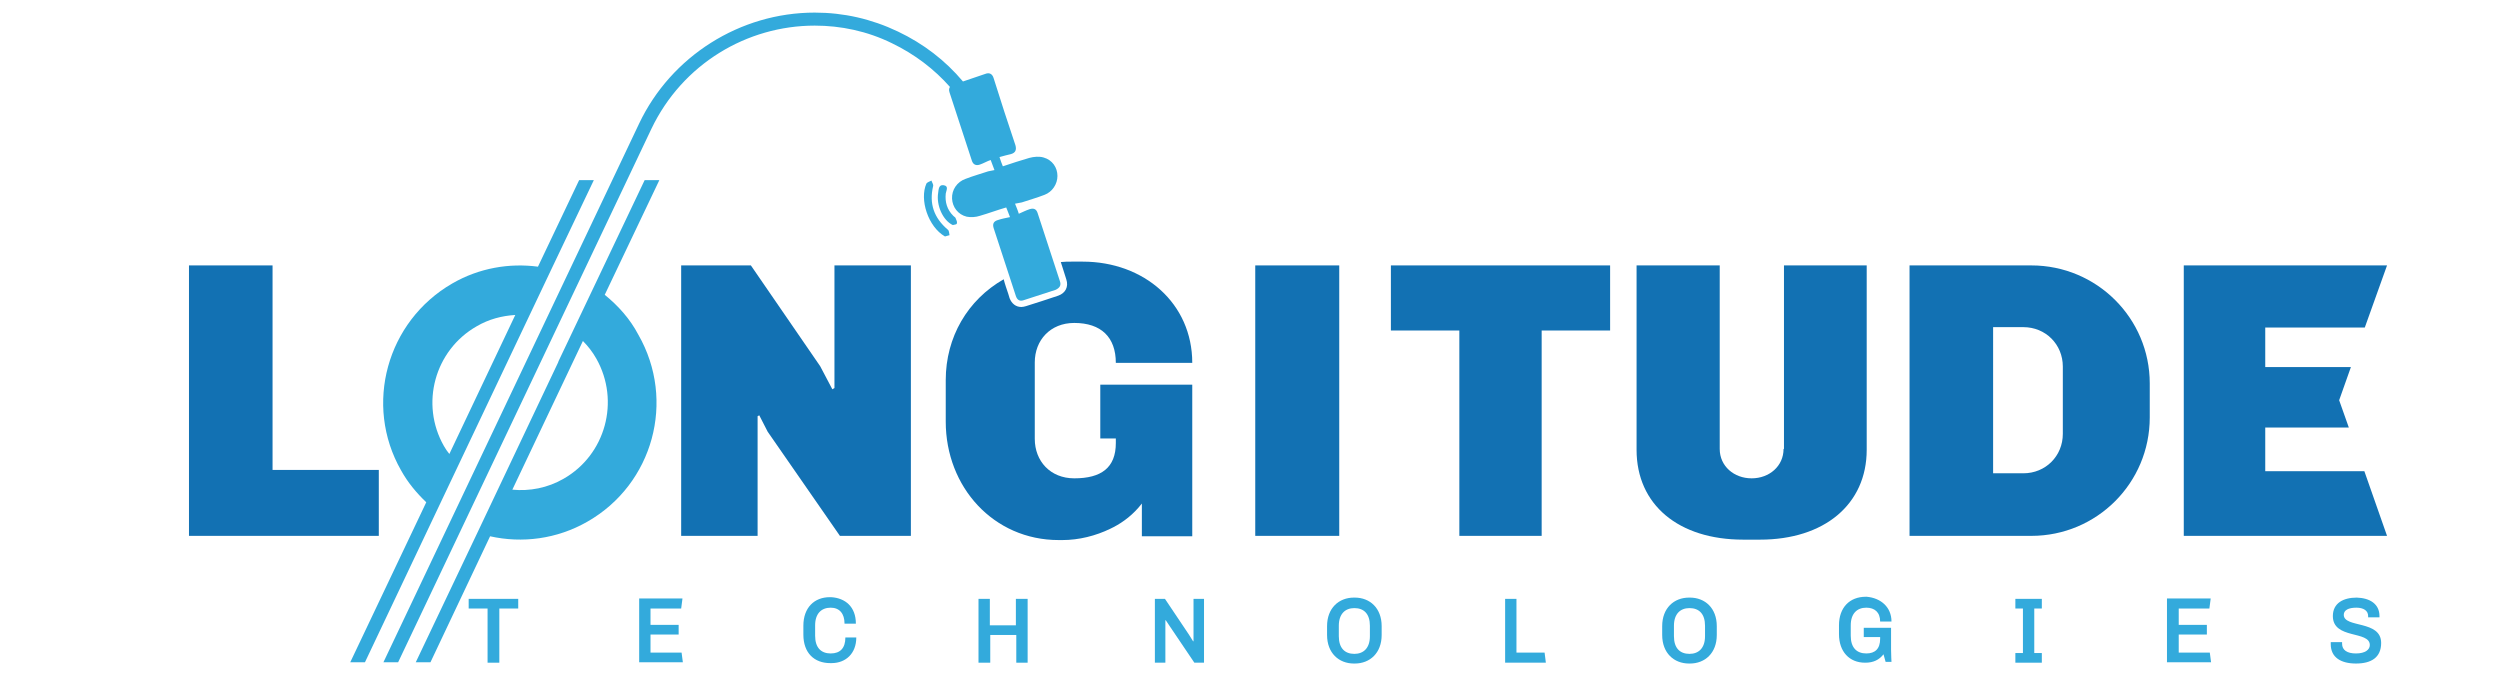<?xml version="1.0" encoding="utf-8"?>
<!-- Generator: Adobe Illustrator 25.0.0, SVG Export Plug-In . SVG Version: 6.00 Build 0)  -->
<svg version="1.1" id="Layer_1" xmlns="http://www.w3.org/2000/svg" xmlns:xlink="http://www.w3.org/1999/xlink" x="0px" y="0px"
	 viewBox="0 0 595.3 166.2" style="enable-background:new 0 0 595.3 166.2;" xml:space="preserve">
<style type="text/css">
	.st0{display:none;fill:#FFFFFF;}
	.st1{display:none;}
	.st2{display:inline;fill:#33AADC;}
	.st3{display:inline;fill:#1271B3;}
	.st4{fill:#1271B3;}
	.st5{fill:#33AADC;}
</style>
<rect y="-176" class="st0" width="595.3" height="595.3"/>
<g class="st1">
	<rect x="297.6" y="121.6" class="st2" width="297.6" height="297.6"/>
	<rect y="121.6" class="st3" width="297.6" height="297.6"/>
</g>
<g>
	<g>
		<polygon class="st4" points="198.7,92.4 198.2,92.7 195.3,87.2 178.8,63.2 162.2,63.2 162.2,127.6 180.4,127.6 180.4,99.1 
			180.8,98.9 182.8,102.8 200,127.6 216.9,127.6 216.9,63.2 198.7,63.2 		"/>
		<polygon class="st4" points="331.2,78.7 347.5,78.7 347.5,127.6 367.1,127.6 367.1,78.7 383.4,78.7 383.4,63.2 331.2,63.2 		"/>
		<path class="st4" d="M424.7,106.9c0,4.1-3.4,7-7.6,7s-7.6-2.9-7.6-7V63.2h-19.8v43.9c0,13.1,10,21.4,25.4,21.4h4
			c15.3,0,25.4-8.4,25.4-21.4V63.2h-19.7V106.9z"/>
		<path class="st4" d="M483.7,63.2h-29v64.4h29c15.6,0,28.2-12.6,28.2-28.2v-8.1C511.9,75.8,499.3,63.2,483.7,63.2z M491.2,103.3
			c0,5.3-4.1,9.4-9.4,9.4h-7.2V77.9h7.2c5.3,0,9.4,4.1,9.4,9.4V103.3z"/>
		<polygon class="st4" points="539.4,112.2 539.4,101.8 559.3,101.8 557,95.3 559.8,87.4 539.4,87.4 539.4,78 563.1,78 568.4,63.2 
			520,63.2 520,127.6 568.4,127.6 563,112.2 		"/>
		<polygon class="st4" points="64.9,111.9 64.9,63.2 45,63.2 45,127.6 49.9,127.6 90.2,127.6 90.2,111.9 88.3,111.9 		"/>
		<polygon class="st4" points="298.9,127.6 318.9,127.6 318.9,113.7 318.9,77 318.9,63.2 298.9,63.2 		"/>
		<path class="st4" d="M283.9,114.1V91.6h-21.9v12.8h3.7v1.1c0,5.9-3.5,8.4-9.9,8.4c-5.7,0-9.4-4.1-9.4-9.4V86.3
			c0-5.3,3.7-9.4,9.4-9.4c6.4,0,9.9,3.4,9.9,9.5h18.2c0-14.1-11.4-24.1-26.1-24.1h-2.6c-0.9,0-1.7,0-2.6,0.1l1.3,4.1
			c0.6,1.8-0.2,3.3-1.9,3.9c-2.6,0.9-5.2,1.7-7.7,2.5c-0.4,0.1-0.7,0.2-1.1,0.2c-1.3,0-2.3-0.8-2.8-2.1l-0.3-1
			c-0.4-1.2-0.8-2.3-1.1-3.5c-8.6,4.9-13.8,13.8-13.8,24v9.9c0,15.6,11.4,28.2,26.9,28.2h0.9c3.9,0,7.9-1,11.4-2.7
			c0.3-0.1,0.5-0.3,0.8-0.4c2.3-1.2,4.7-3,6.7-5.6v7.8h12v-11.9c0,0,0,0,0,0C283.9,115.2,283.9,114.7,283.9,114.1z"/>
	</g>
</g>
<g>
	<g>
		<path class="st5" d="M123.4,142.6v2.3h-4.5v12.9h-2.8v-12.9h-4.5v-2.3H123.4z"/>
		<path class="st5" d="M162.5,142.6l-0.3,2.3h-7.3v3.9h6.7v2.3h-6.7v4.3h7.4l0.3,2.3h-10.4v-15.2H162.5z"/>
		<path class="st5" d="M203.8,148.5h-2.7c0-2.4-1.2-3.8-3.3-3.8c-2.2,0-3.7,1.4-3.7,4.2v2.5c0,2.8,1.4,4.2,3.7,4.2
			c2.3,0,3.5-1.3,3.5-3.8h2.6c0,3.8-2.5,6.1-5.9,6.1h-0.3c-3.8,0-6.4-2.4-6.4-6.8v-2.1c0-4.3,2.6-6.8,6.3-6.8h0.3
			C201.3,142.4,203.8,144.5,203.8,148.5z"/>
		<path class="st5" d="M242,151.2h-6.2v6.6H233v-15.2h2.7v6.3h6.2v-6.3h2.8v15.2H242V151.2z"/>
		<path class="st5" d="M283.1,151.1l1,1.6l0.1,0v-10.1h2.5v15.2h-2.3l-5.8-8.6l-1-1.5l-0.1,0v10.1H275v-15.2h2.4L283.1,151.1z"/>
		<path class="st5" d="M316,151.2v-2.1c0-4.3,2.8-6.8,6.4-6.8h0.2c3.6,0,6.4,2.5,6.4,6.8v2.1c0,4.3-2.8,6.8-6.4,6.8h-0.2
			C318.8,158,316,155.5,316,151.2z M326.2,151.5v-2.5c0-2.8-1.4-4.2-3.7-4.2c-2.2,0-3.7,1.4-3.7,4.2v2.5c0,2.8,1.4,4.2,3.7,4.2
			C324.7,155.7,326.2,154.3,326.2,151.5z"/>
		<path class="st5" d="M361.1,142.6v12.8h6.7l0.3,2.4h-9.7v-15.2H361.1z"/>
		<path class="st5" d="M395.8,151.2v-2.1c0-4.3,2.8-6.8,6.4-6.8h0.2c3.6,0,6.4,2.5,6.4,6.8v2.1c0,4.3-2.8,6.8-6.4,6.8h-0.2
			C398.6,158,395.8,155.5,395.8,151.2z M406,151.5v-2.5c0-2.8-1.4-4.2-3.7-4.2c-2.2,0-3.7,1.4-3.7,4.2v2.5c0,2.8,1.4,4.2,3.7,4.2
			C404.5,155.7,406,154.3,406,151.5z"/>
		<path class="st5" d="M450.4,148h-2.7c0-2.2-1.3-3.3-3.3-3.3c-2.2,0-3.7,1.4-3.7,4.2v2.5c0,2.8,1.4,4.2,3.7,4.2
			c2.1,0,3.3-1.1,3.3-3.5v-0.4h-3.9v-2.2h6.5v5.2c0,1.5,0.1,2.6,0.1,2.9H449l-0.5-1.8c-1,1.3-2.4,2-4.3,2h-0.1
			c-3.7,0-6.2-2.6-6.2-6.8v-2.1c0-4.2,2.5-6.8,6.4-6.8h0.2C447.9,142.4,450.4,144.6,450.4,148z"/>
		<path class="st5" d="M486.2,144.9h-1.8v10.6h1.8v2.3h-6.3v-2.3h1.8v-10.6h-1.8v-2.3h6.3V144.9z"/>
		<path class="st5" d="M526.4,142.6l-0.3,2.3h-7.3v3.9h6.7v2.3h-6.7v4.3h7.4l0.3,2.3H516v-15.2H526.4z"/>
		<path class="st5" d="M566.6,146.7v0.3h-2.7v-0.3c0-1.3-1.1-2-2.8-2c-1.9,0-3,0.6-3,1.7c0,3.2,8.9,1.2,8.9,6.7c0,3.5-2.4,4.9-6,4.9
			c-3.5,0-6-1.4-6-4.6c0-0.2,0-0.3,0-0.5h2.7c0,0.2,0,0.3,0,0.4c0,1.5,1.2,2.3,3.3,2.3c2.2,0,3.3-0.9,3.3-2c0-3.5-8.8-1.3-8.8-6.9
			c0-3.1,2.5-4.4,5.7-4.4C564.3,142.4,566.6,143.8,566.6,146.7z"/>
	</g>
</g>
<g>
	<g>
		<path class="st5" d="M252.4,67c-1.8-5.4-3.5-10.8-5.3-16.2c-0.3-1-0.9-1.3-1.9-1c-0.9,0.3-1.7,0.7-2.6,1.1c-0.3-1-0.6-1.6-0.9-2.4
			c0.6-0.1,1.1-0.2,1.6-0.3c1.8-0.6,3.6-1.1,5.4-1.8c1.9-0.7,3.1-2.6,3.1-4.5c0-2-1.2-3.8-3.3-4.4c-1-0.3-2.3-0.2-3.4,0.1
			c-2.1,0.6-4.2,1.3-6.3,2c-0.3-0.7-0.5-1.3-0.8-2.2c1-0.3,1.9-0.5,2.7-0.7c1.1-0.3,1.4-1,1.1-2.1c-1.8-5.3-3.5-10.6-5.2-16
			c-0.3-1-1-1.4-2-1c-1.8,0.6-3.6,1.2-5.3,1.8c-4.2-5-9.4-9-15.5-11.9c-6.3-3-12.9-4.5-19.8-4.5c-17.8,0-34.2,10.4-41.8,26.4
			L91.3,157.7h3.5l60.3-127c7.4-15.5,22.8-24.6,38.9-24.6c6.2,0,12.5,1.3,18.4,4.2c5.4,2.6,10.1,6.2,13.8,10.4
			c-0.2,0.3-0.3,0.7-0.1,1.3c1.8,5.4,3.5,10.8,5.3,16.2c0.3,1,1,1.3,1.9,1c0.9-0.3,1.7-0.8,2.6-1.1c0.4,1,0.6,1.6,0.9,2.4
			c-0.6,0.1-1.1,0.2-1.5,0.3c-1.8,0.6-3.6,1.1-5.4,1.8c-2,0.7-3.3,2.6-3.2,4.7c0.1,2,1.4,3.8,3.5,4.3c1,0.2,2.2,0.1,3.1-0.2
			c2.1-0.6,4.2-1.4,6.3-2c0.3,0.7,0.5,1.3,0.9,2.3c-1,0.2-2,0.4-2.9,0.7c-1,0.3-1.3,0.9-1,1.9c1.8,5.4,3.5,10.8,5.3,16.2
			c0.3,0.9,0.9,1.3,1.8,1c2.6-0.8,5.1-1.7,7.7-2.5C252.4,68.5,252.7,67.9,252.4,67z"/>
		<path class="st5" d="M222.2,44.3c0.1-0.4-0.3-0.9-0.4-1.3c-0.4,0.2-1,0.4-1.2,0.7c-1.7,3.8,0.4,10.3,4.4,12.6
			c0.2,0,0.6-0.2,1.1-0.3c-0.1-0.5-0.1-1.1-0.4-1.3C222.4,51.9,221.2,48.5,222.2,44.3z"/>
		<path class="st5" d="M227,51.4c-1.5-1.5-2-3.3-1.8-5.3c0.1-0.7,0.8-1.8-0.5-2c-1.2-0.2-1.2,1.1-1.3,1.8c-0.5,2.9,1.1,6.6,3.5,7.7
			c0.2-0.1,0.8-0.1,0.9-0.3c0.2-0.3,0-0.8-0.2-1.2C227.6,51.8,227.3,51.7,227,51.4z"/>
	</g>
</g>
<path class="st5" d="M144,70.2l13-27.3h-3.5L133,86l-0.1,0.3l-19.2,40.5L99,157.7h3.5l14.2-30c7.6,1.7,15.9,0.7,23.2-3.5
	c15.6-8.9,21.1-28.8,12.1-44.5C150,75.9,147.2,72.8,144,70.2z M134.2,114c-3.8,2.2-8.1,3-12.2,2.6l16.8-35.4
	c1.2,1.2,2.3,2.6,3.2,4.2C147.7,95.5,144.2,108.3,134.2,114z"/>
<path class="st5" d="M131.3,64.1l10.1-21.2h-3.5l-9.8,20.6c-6.8-0.9-14,0.3-20.4,4C92.1,76.5,86.6,96.4,95.5,112
	c1.6,2.9,3.7,5.4,6,7.6l-18.1,38.1h3.5l20.1-42.4L131.3,64.1z M105.7,106.2c-5.7-10-2.2-22.8,7.8-28.5c2.9-1.7,6-2.5,9.2-2.7
	l-15.7,33.1C106.5,107.5,106.1,106.9,105.7,106.2z"/>
</svg>
